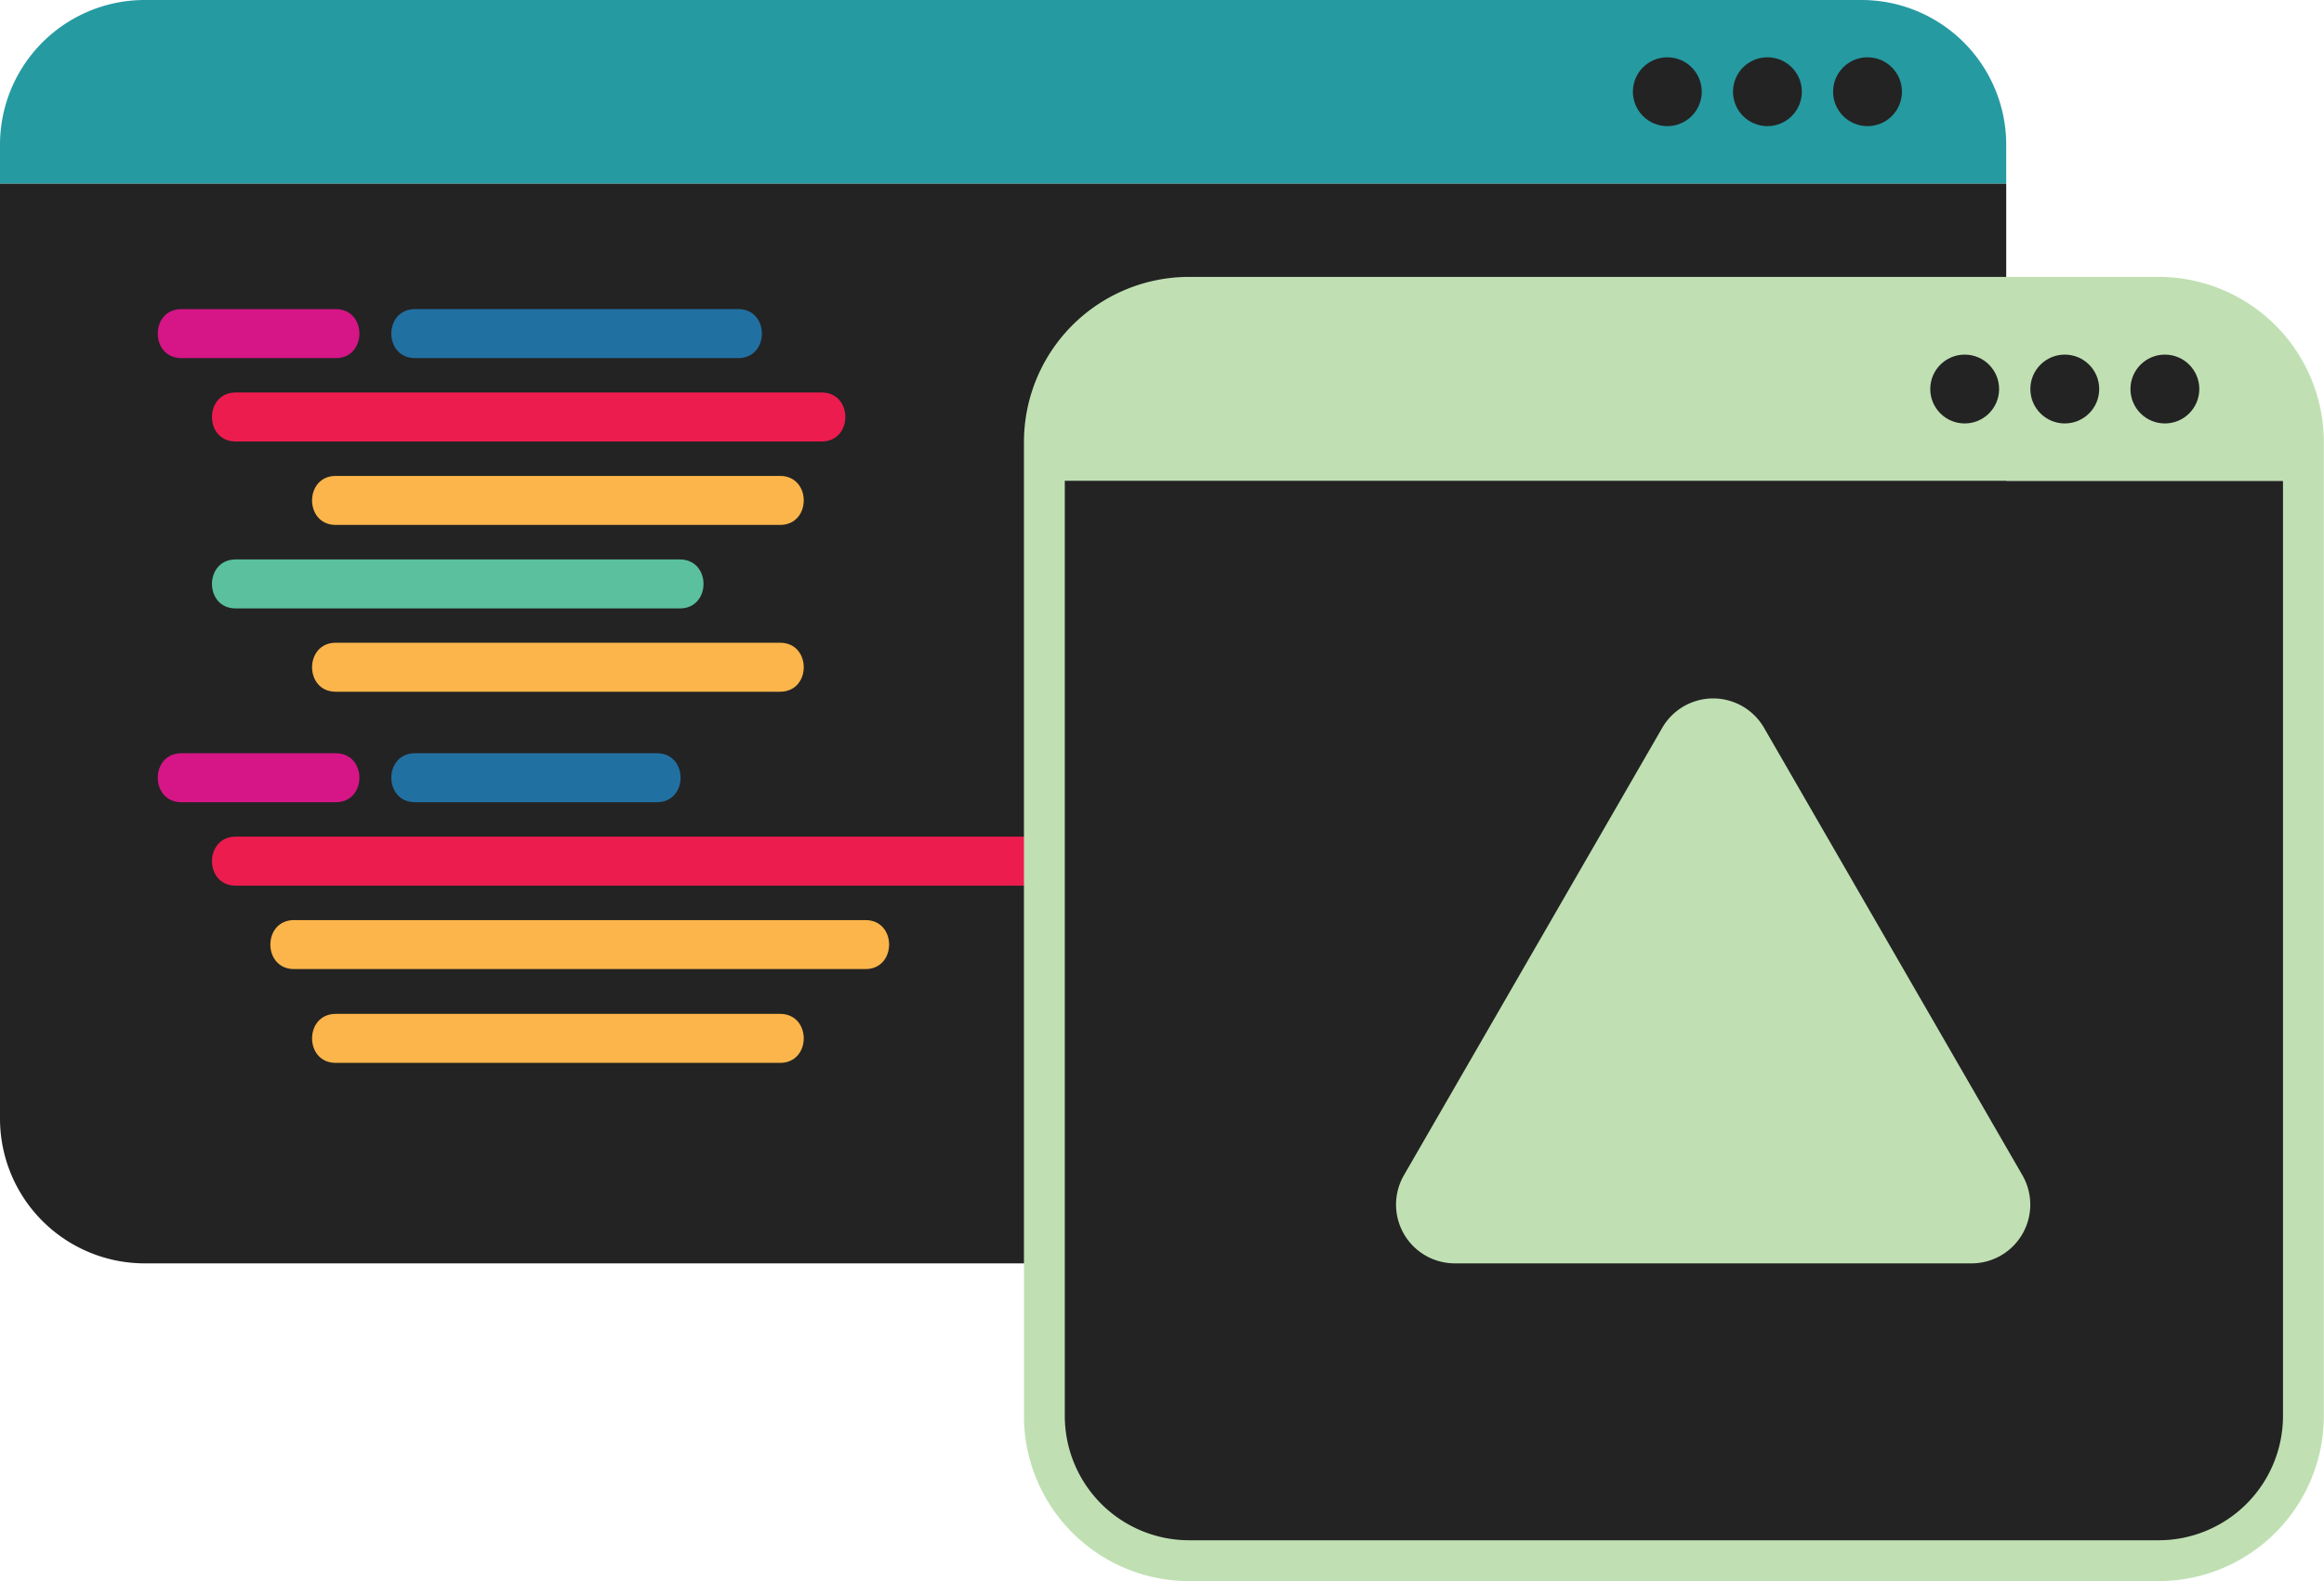 <svg xmlns="http://www.w3.org/2000/svg" viewBox="0 0 569.04 387.2"><defs><style>.cls-1{fill:#232323;}.cls-2{fill:#259aa1;}.cls-3{fill:#d61587;}.cls-4{fill:#2170a2;}.cls-5{fill:#ed1c4f;}.cls-6{fill:#fcb54a;}.cls-7{fill:#5ac09d;}.cls-8{fill:#c0e0b3;}.cls-9{fill:none;stroke:#c0e0b3;stroke-miterlimit:10;stroke-width:10px;}</style></defs><g id="Layer_4" data-name="Layer 4"><g id="Computer_Graphics" data-name="Computer Graphics"><g id="Window"><path class="cls-1" d="M491.23,44.93v229a35.47,35.47,0,0,1-35.46,35.46H35.46A35.46,35.46,0,0,1,0,273.93v-229Z"/><path class="cls-2" d="M491.23,35.46v9.47H0V35.46A35.45,35.45,0,0,1,35.46,0H455.77A35.46,35.46,0,0,1,491.23,35.46Z"/><circle class="cls-1" cx="457.27" cy="22.46" r="8.43"/><circle class="cls-1" cx="432.76" cy="22.46" r="8.43"/><circle class="cls-1" cx="408.25" cy="22.46" r="8.43"/><path class="cls-3" d="M44.42,87.7H82.21c7.72,0,7.73-12,0-12H44.42c-7.72,0-7.73,12,0,12Z"/><path class="cls-4" d="M101.61,87.7h79.15c7.72,0,7.74-12,0-12H101.61c-7.72,0-7.73,12,0,12Z"/><path class="cls-5" d="M57.7,108.12H201.19c7.72,0,7.73-12,0-12H57.7c-7.72,0-7.74,12,0,12Z"/><path class="cls-6" d="M82.21,128.55H191c7.73,0,7.74-12,0-12H82.21c-7.72,0-7.74,12,0,12Z"/><path class="cls-7" d="M57.7,149H166.46c7.73,0,7.74-12,0-12H57.7c-7.72,0-7.74,12,0,12Z"/><path class="cls-6" d="M82.21,169.4H191c7.73,0,7.74-12,0-12H82.21c-7.72,0-7.74,12,0,12Z"/><path class="cls-3" d="M44.42,196.46H82.21c7.72,0,7.73-12,0-12H44.42c-7.72,0-7.73,12,0,12Z"/><path class="cls-4" d="M101.61,196.46h59.24c7.72,0,7.73-12,0-12H101.61c-7.72,0-7.73,12,0,12Z"/><path class="cls-5" d="M57.7,216.89H259.4c7.72,0,7.73-12,0-12H57.7c-7.72,0-7.74,12,0,12Z"/><path class="cls-6" d="M72,237.32H211.91c7.72,0,7.73-12,0-12H72c-7.73,0-7.74,12,0,12Z"/><path class="cls-6" d="M82.21,260.29H191c7.73,0,7.74-12,0-12H82.21c-7.72,0-7.74,12,0,12Z"/></g><g id="Window-2" data-name="Window"><path class="cls-1" d="M564,117.74v229a35.47,35.47,0,0,1-35.46,35.46H291.18a35.46,35.46,0,0,1-35.46-35.46v-229Z"/><path class="cls-8" d="M564,108.27v9.47H255.72v-9.47a35.45,35.45,0,0,1,35.46-35.46h237.4A35.46,35.46,0,0,1,564,108.27Z"/><path class="cls-9" d="M564,108.27V346.74a35.47,35.47,0,0,1-35.46,35.46H291.18a35.46,35.46,0,0,1-35.46-35.46V108.27a35.45,35.45,0,0,1,35.46-35.46h237.4A35.46,35.46,0,0,1,564,108.27Z"/><circle class="cls-1" cx="530.08" cy="95.27" r="8.43"/><circle class="cls-1" cx="505.57" cy="95.27" r="8.43"/><circle class="cls-1" cx="481.06" cy="95.27" r="8.43"/></g><path class="cls-8" d="M407,178.25,343.76,287.8a14.39,14.39,0,0,0,12.47,21.59h126.5a14.39,14.39,0,0,0,12.46-21.59L431.94,178.25A14.39,14.39,0,0,0,407,178.25Z"/></g></g></svg>
